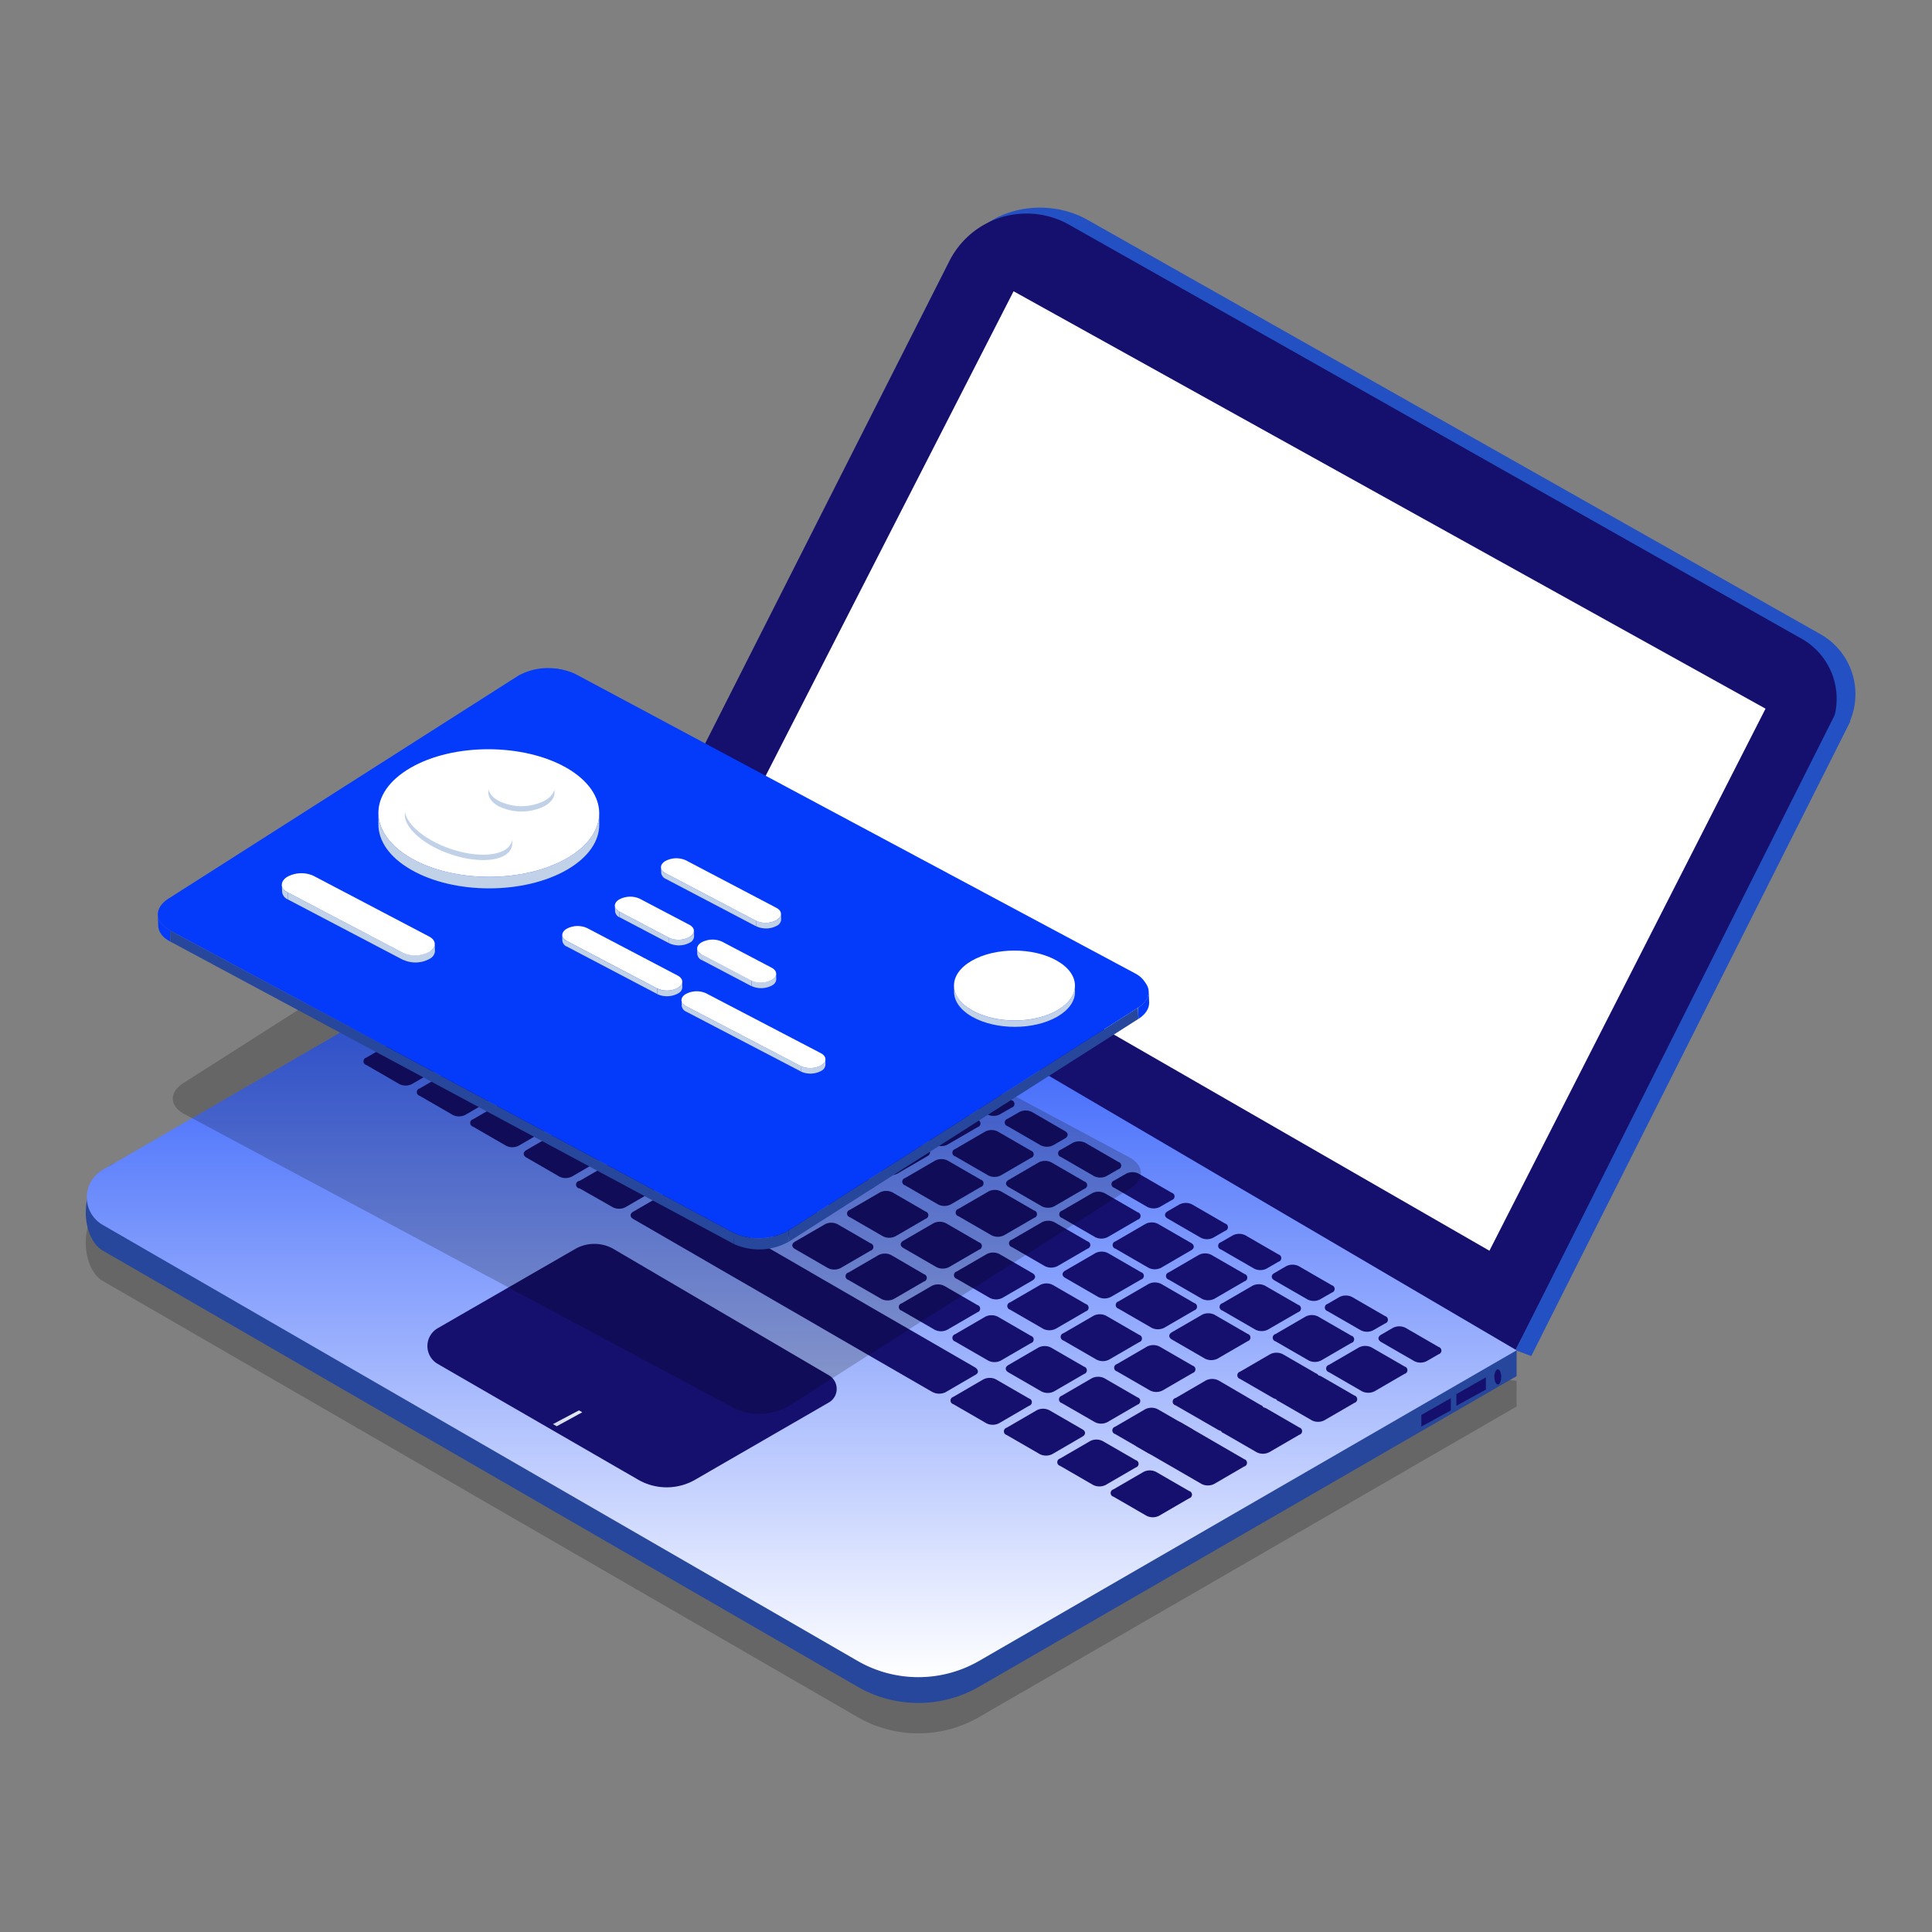 <svg xmlns="http://www.w3.org/2000/svg" fill="none" viewBox="0 0 428 428">
    <rect x="0" y="0" width="428" height="428" fill="#808080" stroke="none"/>
    <g clip-path="url(#a)">
        <path fill="#2350C3"
            d="M339.806 298.07 147.419 189.278l65.777-133.545c4.934-9.75 18.336-12.36 27.804-6.99l162.291 91.745a15.28 15.28 0 0 1 6.101 20.191L339.806 298.07z" />
        <path fill="#150F6D"
            d="m335.722 299.137-192.47-108.824L210.329 57.81a19.18 19.18 0 0 1 11.538-9.678 19.155 19.155 0 0 1 14.966 1.646l162.29 91.727a15.262 15.262 0 0 1 7.099 8.866 15.277 15.277 0 0 1-.989 11.318l-69.511 137.448z" />
        <path fill="#2350C3" d="m406.424 158.444 3.501 1.31-70.702 140.659-3.501-1.301 70.702-140.668z" />
        <path fill="#000"
            d="M335.972 311.589 216.913 380.38a26.92 26.92 0 0 1-26.946 0L22.742 283.758c-4.684-2.703-6.084-14.579 2.425-19.258l310.813 41.409-.008 5.68z"
            opacity=".2" />
        <path fill="#26479C"
            d="M335.972 304.859 216.913 373.65a26.962 26.962 0 0 1-26.946 0L22.742 277.027c-4.684-2.711-6.084-14.587 2.425-19.266l310.813 41.376-.008 5.722z" />
        <path fill="url(#b)"
            d="m335.98 299.137-119.067 68.799a26.952 26.952 0 0 1-26.946 0L22.742 271.347a7.038 7.038 0 0 1-2.57-9.609 7.038 7.038 0 0 1 2.57-2.576l123.518-71.368 189.72 111.343z" />
        <path fill="#150F6D"
            d="M331.055 305.025c0 .91.341 1.669.758 1.669s.75-.734.75-1.669c0-.934-.333-1.668-.75-1.668s-.758.784-.758 1.668zm-1.884.1v2.711l-6.534 3.586v-2.577l6.534-3.72zm-7.768 4.621v2.702l-6.534 3.587v-2.577l6.534-3.712zm-15.444-12.452 7.326 4.228a3.056 3.056 0 0 0 2.792 0l2.626-1.517a.832.832 0 0 0 .615-.805.832.832 0 0 0-.615-.805l-7.326-4.237a3.103 3.103 0 0 0-2.792 0l-2.626 1.526c-.775.442-.775 1.16 0 1.61zm-11.851-6.831 7.334 4.229a3.051 3.051 0 0 0 2.784 0l2.634-1.518a.836.836 0 0 0 0-1.61l-7.335-4.237a3.1 3.1 0 0 0-2.784 0l-2.633 1.527a.829.829 0 0 0-.615.804.833.833 0 0 0 .615.805zm-11.794-6.83 7.326 4.228a3.039 3.039 0 0 0 2.784 0l2.634-1.518a.836.836 0 0 0 0-1.61l-7.326-4.236a3.104 3.104 0 0 0-2.792 0l-2.626 1.526c-.775.434-.775 1.159 0 1.61zm-11.827-6.831 7.326 4.228a3.056 3.056 0 0 0 2.793 0l2.625-1.518a.83.83 0 0 0 .615-.804.836.836 0 0 0-.615-.805l-7.326-4.237a3.09 3.09 0 0 0-2.784 0l-2.634 1.518a.835.835 0 0 0 0 1.618zm-11.818-6.856 7.326 4.237a3.032 3.032 0 0 0 2.784 0l2.633-1.518a.834.834 0 0 0 0-1.61l-7.326-4.237a3.117 3.117 0 0 0-2.792 0l-2.625 1.518c-.775.467-.775 1.185 0 1.61zm-11.827-6.814 7.326 4.237a3.11 3.11 0 0 0 2.793 0l2.625-1.518a.838.838 0 0 0 .615-.805.833.833 0 0 0-.615-.805l-7.326-4.237a3.103 3.103 0 0 0-2.784 0l-2.634 1.518a.832.832 0 0 0-.614.805.838.838 0 0 0 .614.805zm-11.827-6.831 7.335 4.237a3.083 3.083 0 0 0 2.783 0l2.634-1.518a.834.834 0 0 0 0-1.61l-7.326-4.236a3.104 3.104 0 0 0-2.792 0l-2.634 1.518a.83.83 0 0 0-.615.804.839.839 0 0 0 .615.805zm-11.818-6.83 7.326 4.236a3.104 3.104 0 0 0 2.792 0l2.625-1.517c.776-.451.776-1.168 0-1.61l-7.326-4.237a3.083 3.083 0 0 0-2.783 0l-2.634 1.518a.834.834 0 0 0 0 1.61zm-11.827-6.831 7.335 4.237a3.096 3.096 0 0 0 2.783 0l2.634-1.518a.834.834 0 0 0 0-1.61l-7.334-4.237a3.09 3.09 0 0 0-2.784 0l-2.634 1.518a.836.836 0 0 0 0 1.61zm-11.818-6.831 7.326 4.237a3.103 3.103 0 0 0 2.792 0l2.625-1.518c.776-.45.776-1.168 0-1.61l-7.326-4.237a3.117 3.117 0 0 0-2.792 0l-2.625 1.518a.83.83 0 0 0-.615.805.838.838 0 0 0 .615.805zm-11.827-6.831 7.335 4.237a3.084 3.084 0 0 0 2.783 0l2.634-1.518a.835.835 0 0 0 0-1.618l-7.334-4.228a3.04 3.04 0 0 0-2.784 0l-2.634 1.518a.836.836 0 0 0-.443 1.311.83.83 0 0 0 .443.298zm-11.818-6.83 7.326 4.237a3.1 3.1 0 0 0 2.784 0l2.633-1.518a.839.839 0 0 0 .631-.809.831.831 0 0 0-.631-.809l-7.326-4.229a3.052 3.052 0 0 0-2.792 0l-2.625 1.518a.834.834 0 0 0 0 1.61zm-11.819-6.831 7.335 4.237a3.083 3.083 0 0 0 2.783 0l2.634-1.526a.828.828 0 0 0 .443-.299.827.827 0 0 0 0-1.013.832.832 0 0 0-.443-.298l-7.334-4.229a3.051 3.051 0 0 0-2.784 0l-2.634 1.518a.838.838 0 0 0-.615.805.838.838 0 0 0 .615.805zm-11.827-6.831 7.326 4.237a3.09 3.09 0 0 0 2.784 0l2.634-1.526a.836.836 0 0 0 0-1.61l-7.326-4.228a3.056 3.056 0 0 0-2.792 0l-2.626 1.518a.83.83 0 0 0-.615.804.836.836 0 0 0 .615.805zm-11.826-6.83 7.326 4.228a3.052 3.052 0 0 0 2.792 0l2.625-1.518c.775-.442.775-1.159 0-1.61l-7.326-4.236a3.085 3.085 0 0 0-2.784 0l-2.633 1.526a.834.834 0 0 0 0 1.61zm153.956 102.319 7.326 4.237a3.12 3.12 0 0 0 2.792 0l6.668-3.87a.834.834 0 0 0 0-1.61l-7.334-4.237a3.09 3.09 0 0 0-2.784 0l-6.668 3.87a.836.836 0 0 0 0 1.61zm-11.827-6.831 7.335 4.237a3.083 3.083 0 0 0 2.783 0l6.668-3.87a.831.831 0 0 0 0-1.618l-7.326-4.229a3.068 3.068 0 0 0-2.792 0l-6.668 3.87a.832.832 0 0 0-.615.805.832.832 0 0 0 .615.805zm-11.793-6.831 7.326 4.237a3.087 3.087 0 0 0 2.784 0l6.709-3.878a.828.828 0 0 0 .443-.299.827.827 0 0 0 0-1.013.832.832 0 0 0-.443-.298l-7.334-4.228a3.04 3.04 0 0 0-2.784 0l-6.668 3.869a.84.84 0 0 0-.632.793.835.835 0 0 0 .599.817zm-11.852-6.831 7.326 4.237a3.104 3.104 0 0 0 2.792 0l6.668-3.878a.832.832 0 0 0 .443-1.311.828.828 0 0 0-.443-.299l-7.326-4.228a3.056 3.056 0 0 0-2.792 0l-6.668 3.87a.836.836 0 0 0-.443 1.311.83.83 0 0 0 .443.298zm-11.818-6.864 7.326 4.237a3.084 3.084 0 0 0 2.783 0l6.668-3.878c.775-.442.775-1.159 0-1.61l-7.326-4.228a3.036 3.036 0 0 0-2.784 0l-6.667 3.87a.829.829 0 0 0-.615.804.833.833 0 0 0 .615.805zm-11.827-6.797 7.326 4.237a3.103 3.103 0 0 0 2.792 0l6.668-3.878a.828.828 0 0 0 .443-.299.827.827 0 0 0 0-1.013.832.832 0 0 0-.443-.298l-7.326-4.237a3.103 3.103 0 0 0-2.792 0l-6.668 3.878a.832.832 0 0 0-.615.805.832.832 0 0 0 .615.805zm-11.819-6.831 7.326 4.237a3.09 3.09 0 0 0 2.784 0l6.668-3.878a.836.836 0 0 0 0-1.61l-7.326-4.237a3.09 3.09 0 0 0-2.784 0l-6.668 3.878c-.775.443-.775 1.16 0 1.61zm-11.86-6.831 7.327 4.229a3.05 3.05 0 0 0 2.792 0l6.667-3.87a.834.834 0 0 0 0-1.61l-7.334-4.236a3.091 3.091 0 0 0-2.784 0l-6.668 3.878a.836.836 0 0 0-.443 1.311.83.83 0 0 0 .443.298zm-11.793-6.83 7.335 4.228a3.032 3.032 0 0 0 2.783 0l6.668-3.87a.833.833 0 0 0 0-1.609l-7.326-4.237a3.09 3.09 0 0 0-2.784 0l-6.709 3.878a.838.838 0 0 0-.599.818.837.837 0 0 0 .632.792zm-11.819-6.831 7.326 4.229a3.069 3.069 0 0 0 2.793 0l6.667-3.87a.83.83 0 0 0 .615-.805.838.838 0 0 0-.615-.805l-7.334-4.237a3.09 3.09 0 0 0-2.784 0l-6.668 3.87a.829.829 0 0 0-.63.809.836.836 0 0 0 .63.809zm-11.826-6.831 7.334 4.229a3.051 3.051 0 0 0 2.784 0l6.668-3.87a.836.836 0 0 0 0-1.61l-7.327-4.237a3.117 3.117 0 0 0-2.792 0l-6.667 3.87a.833.833 0 0 0 0 1.618zm-11.819-6.839 7.326 4.237a3.103 3.103 0 0 0 2.792 0l6.668-3.87a.838.838 0 0 0 .444-1.311.836.836 0 0 0-.444-.298l-7.334-4.237a3.091 3.091 0 0 0-2.784 0l-6.668 3.87c-.775.45-.775 1.167 0 1.609zm-20.419-11.793 15.927 9.174a3.091 3.091 0 0 0 2.784 0l6.668-3.87a.83.83 0 0 0 .615-.804.839.839 0 0 0-.615-.805l-15.919-9.175a3.103 3.103 0 0 0-2.784 0l-6.668 3.87a.832.832 0 0 0-.45 1.309c.11.146.266.252.442.301z" />
        <path fill="#150F6D"
            d="m140.693 215.167 7.326 4.237a3.103 3.103 0 0 0 2.784 0l6.668-3.87c.775-.451.775-1.168 0-1.61l-7.326-4.237a3.09 3.09 0 0 0-2.784 0l-6.668 3.87c-.775.45-.775 1.168 0 1.61zm-11.827-6.831 7.327 4.237a3.102 3.102 0 0 0 2.792 0l6.667-3.87a.834.834 0 0 0 0-1.61l-7.326-4.237a3.117 3.117 0 0 0-2.792 0l-6.668 3.87a.832.832 0 0 0-.615.805.839.839 0 0 0 .615.805zm154.407 102.077 7.326 4.229a3.052 3.052 0 0 0 2.792 0l6.668-3.87a.836.836 0 0 0 0-1.61l-7.335-4.237a3.097 3.097 0 0 0-2.783 0l-6.668 3.87a.836.836 0 0 0 0 1.618z" />
        <path fill="#150F6D"
            d="m274.721 305.476 7.326 4.237a3.11 3.11 0 0 0 2.793 0l6.667-3.87a.834.834 0 0 0 0-1.61l-7.326-4.237a3.103 3.103 0 0 0-2.792 0l-6.668 3.87a.836.836 0 0 0 0 1.61zm-15.11-8.732 7.326 4.236a3.104 3.104 0 0 0 2.792 0l6.667-3.869a.836.836 0 0 0 .444-1.312.834.834 0 0 0-.444-.298l-7.334-4.237a3.087 3.087 0 0 0-2.784 0l-6.667 3.87c-.775.45-.775 1.167 0 1.61zm-11.827-6.831 7.334 4.237a3.103 3.103 0 0 0 2.784 0l6.668-3.87a.832.832 0 0 0 .615-.805.839.839 0 0 0-.615-.805l-7.326-4.237a3.11 3.11 0 0 0-2.792 0l-6.668 3.87a.834.834 0 0 0 0 1.61zm-11.818-6.831 7.326 4.237a3.087 3.087 0 0 0 2.784 0l6.709-3.87a.838.838 0 0 0 .615-.805.833.833 0 0 0-.615-.805l-7.334-4.237a3.103 3.103 0 0 0-2.784 0l-6.668 3.87c-.808.451-.808 1.168-.033 1.61zm-11.827-6.831 7.326 4.237a3.104 3.104 0 0 0 2.792 0l6.668-3.87a.836.836 0 0 0 .443-1.311.83.83 0 0 0-.443-.298l-7.326-4.237a3.057 3.057 0 0 0-2.792 0l-6.668 3.87a.829.829 0 0 0-.615.804.833.833 0 0 0 .615.805zm-11.819-6.83 7.327 4.237a3.096 3.096 0 0 0 2.783 0l6.668-3.87a.84.84 0 0 0 .631-.809.83.83 0 0 0-.177-.513.829.829 0 0 0-.454-.296l-7.326-4.229a3.039 3.039 0 0 0-2.784 0l-6.668 3.87a.836.836 0 0 0 0 1.61zm-11.826-6.831 7.326 4.237a3.103 3.103 0 0 0 2.792 0l6.668-3.879a.83.83 0 0 0 .614-.804.838.838 0 0 0-.614-.805l-7.335-4.229a3.048 3.048 0 0 0-2.784 0l-6.667 3.87a.834.834 0 0 0 0 1.61zm-11.827-6.823 7.334 4.237a3.091 3.091 0 0 0 2.784 0l6.668-3.878c.775-.442.775-1.159 0-1.61l-7.326-4.228a3.039 3.039 0 0 0-2.784 0l-6.668 3.87a.832.832 0 0 0-.45 1.309c.11.146.266.252.442.3zm-11.819-6.839 7.326 4.237a3.11 3.11 0 0 0 2.792 0l6.668-3.878a.834.834 0 0 0 0-1.61l-7.334-4.228a3.039 3.039 0 0 0-2.784 0l-6.668 3.87a.836.836 0 0 0-.443 1.311.83.83 0 0 0 .443.298zm-11.826-6.83 7.334 4.237a3.1 3.1 0 0 0 2.784 0l6.668-3.879c.775-.442.775-1.159 0-1.609l-7.327-4.237a3.104 3.104 0 0 0-2.792 0l-6.667 3.878a.834.834 0 0 0 0 1.61zm-11.819-6.831 7.326 4.229a3.068 3.068 0 0 0 2.792 0l6.668-3.87a.83.83 0 0 0 .615-.805.838.838 0 0 0-.615-.805l-7.334-4.237a3.09 3.09 0 0 0-2.784 0l-6.668 3.878a.832.832 0 0 0-.615.805.839.839 0 0 0 .615.805zm-11.826-6.831 7.334 4.229a3.051 3.051 0 0 0 2.784 0l6.667-3.87a.834.834 0 0 0 0-1.61l-7.326-4.237a3.103 3.103 0 0 0-2.792 0l-6.667 3.879a.829.829 0 0 0-.615.804.838.838 0 0 0 .615.805zm-11.819-6.864 7.326 4.229a3.068 3.068 0 0 0 2.792 0l6.668-3.87a.836.836 0 0 0 0-1.61l-7.335-4.237a3.084 3.084 0 0 0-2.783 0l-6.668 3.879c-.775.475-.775 1.192 0 1.609zm-11.827-6.797 7.335 4.228a3.036 3.036 0 0 0 2.784 0l6.667-3.87a.829.829 0 0 0 .615-.804.838.838 0 0 0-.615-.805l-7.326-4.237a3.103 3.103 0 0 0-2.792 0l-6.668 3.87a.829.829 0 0 0-.63.809.836.836 0 0 0 .63.809zm153.323 102.711 7.326 4.229a3.068 3.068 0 0 0 2.792 0l6.668-3.87a.83.83 0 0 0 .615-.805.838.838 0 0 0-.615-.805l-7.326-4.237a3.103 3.103 0 0 0-2.792 0l-6.668 3.878a.832.832 0 0 0-.615.805.839.839 0 0 0 .615.805z" />
        <path fill="#150F6D"
            d="m260.428 311.322 9.426 5.438a3.04 3.04 0 0 0 2.784 0l6.668-3.87a.83.83 0 0 0 .614-.804.833.833 0 0 0-.614-.805l-9.369-5.472a3.117 3.117 0 0 0-2.792 0l-6.667 3.879a.836.836 0 0 0-.694.797.83.83 0 0 0 .644.837zm-12.994-7.523 7.326 4.229a3.052 3.052 0 0 0 2.792 0l6.668-3.87a.836.836 0 0 0 0-1.61l-7.335-4.237a3.1 3.1 0 0 0-2.784 0l-6.667 3.879a.834.834 0 0 0 0 1.609zm-11.852-6.839 7.335 4.237a3.036 3.036 0 0 0 2.784 0l6.667-3.87a.829.829 0 0 0 .615-.804.833.833 0 0 0-.615-.805l-7.326-4.237a3.087 3.087 0 0 0-2.784 0l-6.667 3.87a.832.832 0 0 0-.619.801.835.835 0 0 0 .61.808zm-11.818-6.83 7.326 4.237a3.117 3.117 0 0 0 2.792 0l6.668-3.87a.832.832 0 0 0 .615-.805.839.839 0 0 0-.615-.805l-7.335-4.237a3.087 3.087 0 0 0-2.784 0l-6.667 3.87a.834.834 0 0 0 0 1.61zm-11.827-6.839 7.335 4.237a3.096 3.096 0 0 0 2.783 0l6.668-3.87c.775-.451.775-1.168 0-1.61l-7.326-4.237a3.103 3.103 0 0 0-2.792 0l-6.668 3.87a.836.836 0 0 0 0 1.61zm-11.819-6.823 7.327 4.237a3.103 3.103 0 0 0 2.792 0l6.667-3.87a.834.834 0 0 0 0-1.609l-7.334-4.237a3.091 3.091 0 0 0-2.784 0l-6.668 3.87c-.775.45-.775 1.167 0 1.609zm-11.86-6.831 7.335 4.237a3.088 3.088 0 0 0 2.784 0l6.667-3.87a.829.829 0 0 0 .615-.804.833.833 0 0 0-.615-.805l-7.326-4.237a3.103 3.103 0 0 0-2.792 0l-6.668 3.87a.836.836 0 0 0-.443 1.311.83.83 0 0 0 .443.298zm-11.784-6.83 7.326 4.237a3.097 3.097 0 0 0 2.783 0l6.668-3.87a.83.83 0 0 0 .615-.805.838.838 0 0 0-.615-.805l-7.334-4.237a3.09 3.09 0 0 0-2.784 0l-6.668 3.87a.838.838 0 0 0-.61.808.834.834 0 0 0 .619.802zm-11.827-6.831 7.334 4.237a3.087 3.087 0 0 0 2.784 0l6.668-3.87a.829.829 0 0 0 .63-.809.834.834 0 0 0-.63-.809l-7.327-4.229a3.064 3.064 0 0 0-2.792 0l-6.667 3.87a.83.83 0 0 0-.615.805.838.838 0 0 0 .615.805zm-11.819-6.831 7.326 4.237a3.09 3.09 0 0 0 2.784 0l6.668-3.878c.775-.442.775-1.159 0-1.61l-7.326-4.228a3.04 3.04 0 0 0-2.784 0l-6.668 3.87a.83.83 0 0 0-.615.804.836.836 0 0 0 .615.805zm-11.826-6.83 7.326 4.236a3.104 3.104 0 0 0 2.792 0l6.667-3.878a.834.834 0 0 0 0-1.609l-7.326-4.229a3.052 3.052 0 0 0-2.792 0l-6.667 3.87a.834.834 0 0 0 0 1.61zm-11.819-6.831 7.326 4.237a3.09 3.09 0 0 0 2.784 0l6.668-3.878c.775-.443.775-1.16 0-1.61l-7.326-4.229a3.051 3.051 0 0 0-2.784 0l-6.668 3.87a.832.832 0 0 0-.615.805.839.839 0 0 0 .615.805zm-11.827-6.831 7.326 4.237a3.103 3.103 0 0 0 2.792 0l6.668-3.878a.832.832 0 0 0 .615-.805.832.832 0 0 0-.615-.805l-7.334-4.237a3.09 3.09 0 0 0-2.784 0l-6.668 3.878a.832.832 0 0 0-.615.805.832.832 0 0 0 .615.805zm-11.826-6.831 7.334 4.229a3.039 3.039 0 0 0 2.784 0l6.668-3.87a.836.836 0 0 0 0-1.61l-7.327-4.237a3.096 3.096 0 0 0-2.783 0l-6.668 3.879a.832.832 0 0 0-.45 1.309c.11.146.265.251.442.3zm146.563 98.775 14.094 8.148a3.088 3.088 0 0 0 2.784 0l6.667-3.878a.834.834 0 0 0 0-1.61l-14.035-8.14a3.09 3.09 0 0 0-2.784 0l-6.667 3.87a.83.83 0 0 0-.646.783.834.834 0 0 0 .587.827z" />
        <path fill="#150F6D"
            d="m247.034 317.678 7.326 4.237a3.103 3.103 0 0 0 2.792 0l6.668-3.879a.83.83 0 0 0 .615-.804.836.836 0 0 0-.615-.805l-7.335-4.237a3.084 3.084 0 0 0-2.783 0l-6.668 3.878a.834.834 0 0 0 0 1.61zm-11.827-6.864 7.335 4.228a3.031 3.031 0 0 0 2.783 0l6.668-3.87a.838.838 0 0 0 .615-.805.833.833 0 0 0-.615-.804l-7.326-4.237a3.104 3.104 0 0 0-2.792 0l-6.668 3.878a.836.836 0 0 0 0 1.61zm-11.818-6.798 7.326 4.229a3.039 3.039 0 0 0 2.784 0l6.668-3.87a.836.836 0 0 0 0-1.61l-7.335-4.237a3.1 3.1 0 0 0-2.784 0l-6.667 3.879c-.767.442-.767 1.159.008 1.609zm-11.794-6.83 7.327 4.228a3.052 3.052 0 0 0 2.792 0l6.667-3.87a.834.834 0 0 0 0-1.609l-7.326-4.237a3.104 3.104 0 0 0-2.792 0l-6.668 3.878a.836.836 0 0 0 0 1.61zm-11.851-6.831 7.326 4.228a3.033 3.033 0 0 0 2.784 0l6.667-3.87a.829.829 0 0 0 .615-.804.835.835 0 0 0-.615-.805l-7.326-4.237a3.087 3.087 0 0 0-2.784 0l-6.667 3.87a.831.831 0 0 0-.631.809.836.836 0 0 0 .631.809zm-11.827-6.831 7.326 4.229a3.064 3.064 0 0 0 2.792 0l6.667-3.87a.83.83 0 0 0 .615-.805.838.838 0 0 0-.615-.805l-7.276-4.237a3.103 3.103 0 0 0-2.792 0l-6.667 3.87a.835.835 0 0 0-.05 1.618zm-11.819-6.839 7.326 4.237a3.09 3.09 0 0 0 2.784 0l6.668-3.87a.836.836 0 0 0 0-1.61l-7.326-4.236a3.091 3.091 0 0 0-2.784 0l-6.668 3.869c-.775.451-.775 1.168 0 1.61zm-11.826-6.831 7.318 4.262a3.104 3.104 0 0 0 2.792 0l6.667-3.87a.829.829 0 0 0 .615-.804.833.833 0 0 0-.615-.805l-7.334-4.237a3.09 3.09 0 0 0-2.784 0l-6.668 3.87a.828.828 0 0 0-.569.795.837.837 0 0 0 .578.789zm-11.852-6.83 7.335 4.236a3.084 3.084 0 0 0 2.783 0l6.668-3.869c.775-.451.775-1.168 0-1.61l-7.326-4.237a3.103 3.103 0 0 0-2.792 0l-6.668 3.87a.836.836 0 0 0 0 1.61zm-11.793-6.831 7.326 4.237a3.103 3.103 0 0 0 2.792 0l6.667-3.87a.834.834 0 0 0 0-1.61l-7.334-4.237a3.1 3.1 0 0 0-2.784 0l-6.667 3.87a.834.834 0 0 0 0 1.61zm-11.828-6.831 7.335 4.237a3.087 3.087 0 0 0 2.784 0l6.667-3.87a.834.834 0 0 0 0-1.61l-7.326-4.236a3.053 3.053 0 0 0-2.792 0l-6.668 3.869a.837.837 0 0 0-.443 1.312c.111.145.267.25.443.298zm-11.818-6.831 7.326 4.237a3.104 3.104 0 0 0 2.792 0l6.668-3.87a.829.829 0 0 0 .454-.296.83.83 0 0 0 0-1.026.84.84 0 0 0-.454-.296l-7.335-4.228a3.032 3.032 0 0 0-2.783 0l-6.668 3.87a.832.832 0 0 0-.443 1.311c.111.146.266.25.443.298zm-11.827-6.83 7.335 4.237a3.1 3.1 0 0 0 2.784 0l6.667-3.879a.834.834 0 0 0 0-1.609l-7.326-4.229a3.052 3.052 0 0 0-2.792 0l-6.668 3.87a.836.836 0 0 0 0 1.61zm-11.818-6.831 7.326 4.237a3.087 3.087 0 0 0 2.784 0l6.667-3.878a.83.83 0 0 0 .615-.805.838.838 0 0 0-.615-.805l-7.334-4.229a3.051 3.051 0 0 0-2.784 0l-6.667 3.87a.834.834 0 0 0 .008 1.61zm153.323 102.686 7.326 4.237a3.087 3.087 0 0 0 2.784 0l6.667-3.87a.835.835 0 0 0 0-1.618l-7.326-4.229a3.045 3.045 0 0 0-2.784 0l-6.667 3.87a.83.83 0 0 0-.615.805.838.838 0 0 0 .615.805zm-11.827-6.831 7.326 4.237a3.108 3.108 0 0 0 2.792 0l6.668-3.878a.838.838 0 0 0 .615-.805.833.833 0 0 0-.615-.805l-7.334-4.228a3.04 3.04 0 0 0-2.784 0l-6.668 3.87a.836.836 0 0 0-.443 1.311c.111.145.267.25.443.298zm-11.827-6.83 7.335 4.236a3.085 3.085 0 0 0 2.783 0l6.668-3.878c.775-.442.775-1.159 0-1.61l-7.326-4.228a3.036 3.036 0 0 0-2.784 0l-6.667 3.87a.828.828 0 0 0-.445.296.835.835 0 0 0 .436 1.314zm-11.818-6.831 7.326 4.237a3.103 3.103 0 0 0 2.792 0l6.668-3.878a.834.834 0 0 0 0-1.61l-7.334-4.237a3.09 3.09 0 0 0-2.784 0l-6.668 3.878a.832.832 0 0 0-.615.805.832.832 0 0 0 .615.805zm-61.451-46.472 5.226 3.019 2.1 1.217 6.093 3.512 5 2.902 8.193 4.737 5.001 2.903 8.193 4.737 5.001 2.903 8.192 4.729 13.211 7.639c.833.492.942 1.26.167 1.668l-6.668 3.879a3.273 3.273 0 0 1-2.951-.1l-13.218-7.632-8.193-4.737-5.001-2.903-8.193-4.737-5.001-2.902-8.192-4.729-5.001-2.903-6.084-3.519-2.109-1.218-5.218-3.019c-.775-.442-.775-1.16 0-1.61l6.668-3.87a3.096 3.096 0 0 1 2.784.034zm-21.311-1.318 7.326 4.17a3.103 3.103 0 0 0 2.792 0l6.667-3.87a.834.834 0 0 0 0-1.61l-7.326-4.237a3.117 3.117 0 0 0-2.792 0l-6.667 3.87a.839.839 0 0 0 0 1.677zm-11.844-6.864 7.326 4.237a3.103 3.103 0 0 0 2.784 0l6.668-3.87c.775-.451.775-1.168 0-1.61l-7.326-4.237a3.09 3.09 0 0 0-2.784 0l-6.668 3.87c-.75.45-.75 1.168 0 1.61zm-11.802-6.831 7.326 4.237a3.11 3.11 0 0 0 2.793 0l6.667-3.87a.834.834 0 0 0 0-1.61l-7.334-4.237a3.103 3.103 0 0 0-2.784 0l-6.668 3.87a.832.832 0 0 0-.614.805.838.838 0 0 0 .614.805zm-11.826-6.831 7.334 4.237a3.087 3.087 0 0 0 2.784 0l6.667-3.87c.776-.45.776-1.167 0-1.609l-7.326-4.237a3.033 3.033 0 0 0-2.783 0l-6.668 3.87a.832.832 0 0 0-.008 1.609zm-11.819-6.83 7.326 4.236a3.106 3.106 0 0 0 2.793 0l6.667-3.869a.838.838 0 0 0 .455-1.323.841.841 0 0 0-.455-.296l-7.334-4.228a3.036 3.036 0 0 0-2.784 0l-6.668 3.87a.835.835 0 0 0 0 1.61zm102.482 74.779-29.596 17.098a12.654 12.654 0 0 1-12.652 0L96.97 302.148a4.56 4.56 0 0 1-2.284-3.953 4.563 4.563 0 0 1 2.284-3.954l30.388-17.514a8.545 8.545 0 0 1 8.626 0l47.649 27.948c.525.309.96.749 1.261 1.279a3.48 3.48 0 0 1-.009 3.471 3.486 3.486 0 0 1-1.269 1.272z" />
        <path fill="url(#c)" d="m128.991 312.865-5.659 3.095-.833-.476 5.759-3.044.733.425z" />
        <path fill="#fff" d="m329.954 277.077-165.441-95.23 60.026-117.323 166.583 92.469-61.168 120.084z" />
        <path fill="#000"
            d="M40.914 246.842c-3.374-1.762-3.53-4.84-.313-6.891l75.709-48.262a13.25 13.25 0 0 1 11.932-.513l121.853 65.166c3.374 1.762 3.531 4.862.313 6.892L174.7 311.495a13.176 13.176 0 0 1-11.933.513L40.914 246.842z"
            opacity=".2" />
        <path fill="#043AFA"
            d="m35.056 205.16-.094-2.479c.051 1.286.956 2.556 2.697 3.45l.103 2.479c-1.75-.903-2.655-2.164-2.706-3.45zm219.421 14.465.102 2.487c0 1.269-.734 2.556-2.364 3.604l-.103-2.479c1.614-1.04 2.365-2.343 2.365-3.612z" />
        <path fill="#26479C"
            d="m252.095 223.237.103 2.479-77.429 49.342-.094-2.479 77.42-49.342zm-89.643 49.844.094 2.488L37.761 208.61l-.102-2.48 124.793 66.951z" />
        <path fill="#26479C"
            d="m174.675 272.579.094 2.479a13.487 13.487 0 0 1-12.214.511l-.103-2.479a13.502 13.502 0 0 0 12.223-.511z" />
        <path fill="#043AFA"
            d="M37.668 206.131c-3.466-1.806-3.62-4.967-.333-7.063l77.42-49.341a13.495 13.495 0 0 1 12.223-.503l124.794 66.951c3.465 1.806 3.619 4.975.333 7.062l-77.42 49.342a13.507 13.507 0 0 1-12.223.511L37.668 206.131z" />
        <path fill="#043AFA"
            d="M38.572 205.909c-3.414-1.789-3.593-4.932-.324-7.011l77.036-49.086a13.419 13.419 0 0 1 12.146-.52l123.957 66.303c3.415 1.789 3.594 4.933.333 7.011l-77.035 49.095a13.457 13.457 0 0 1-12.147.52L38.572 205.909z" />
        <path fill="#C1D1E8"
            d="M151.016 222.836v-1.226a1.61 1.61 0 0 0 1.007 1.286l.051 1.235a1.626 1.626 0 0 1-1.058-1.295z" />
        <path fill="#C1D1E8" d="m177.383 236.152.051 1.226-25.403-13.255-.051-1.227 25.403 13.256z" />
        <path fill="#C1D1E8"
            d="M182.862 234.609v1.227a1.6 1.6 0 0 1-.854 1.355 5.063 5.063 0 0 1-4.584.196l-.051-1.236a5.075 5.075 0 0 0 4.592-.187 1.63 1.63 0 0 0 .897-1.355z" />
        <path fill="#fff"
            d="M151.98 222.896c-1.298-.673-1.357-1.866-.12-2.649a5.054 5.054 0 0 1 4.584-.188l25.403 13.256c1.297.681 1.357 1.865.128 2.649a5.075 5.075 0 0 1-4.593.188l-25.402-13.256z" />
        <path fill="#C1D1E8"
            d="m146.474 193.403-.042-1.244a1.614 1.614 0 0 0 1.015 1.304l.052 1.244a1.704 1.704 0 0 1-1.025-1.304zm21.007 10.572.052 1.244-20.034-10.512-.051-1.244 20.033 10.512zm5.531-1.558.043 1.243a1.636 1.636 0 0 1-.854 1.372 5.126 5.126 0 0 1-4.635.187l-.051-1.244a5.14 5.14 0 0 0 2.34.461 5.136 5.136 0 0 0 2.295-.648 1.627 1.627 0 0 0 .862-1.371z" />
        <path fill="#fff"
            d="M147.447 193.463c-1.314-.682-1.365-1.883-.119-2.675a5.127 5.127 0 0 1 4.626-.196l20.034 10.521c1.314.682 1.366 1.883.128 2.675a5.122 5.122 0 0 1-4.635.187l-20.034-10.512z" />
        <path fill="#C1D1E8"
            d="m62.5 197.612-.06-1.585a2.078 2.078 0 0 0 1.297 1.661l.06 1.585a2.103 2.103 0 0 1-1.297-1.661z" />
        <path fill="#C1D1E8"
            d="m89.259 211.08.068 1.585-25.53-13.392-.06-1.585 25.522 13.392zm7.041-1.985.06 1.585a2.04 2.04 0 0 1-1.135 1.703 6.483 6.483 0 0 1-5.898.247l-.069-1.576a6.554 6.554 0 0 0 5.907-.247 2.071 2.071 0 0 0 1.135-1.712z" />
        <path fill="#fff"
            d="M63.736 197.688c-1.707-.851-1.707-2.402-.162-3.407a6.535 6.535 0 0 1 5.898-.247l25.523 13.4c1.707.852 1.75 2.394.17 3.408a6.566 6.566 0 0 1-5.907.247l-25.521-13.401z" />
        <path fill="#C1D1E8"
            d="m124.58 208.405-.051-1.235a1.699 1.699 0 0 0 1.024 1.303l.051 1.244a1.635 1.635 0 0 1-1.024-1.312zm21.006 10.581.043 1.243-20.025-10.521-.051-1.243 20.033 10.521z" />
        <path fill="#C1D1E8"
            d="m151.109 217.444.051 1.243a1.605 1.605 0 0 1-.896 1.363 5.127 5.127 0 0 1-4.626.196l-.052-1.243a5.142 5.142 0 0 0 4.635-.196 1.601 1.601 0 0 0 .888-1.363z" />
        <path fill="#fff"
            d="M125.586 208.473c-1.315-.69-1.366-1.882-.128-2.675a5.126 5.126 0 0 1 4.626-.195l20.034 10.512c1.314.69 1.374 1.883.136 2.675a5.13 5.13 0 0 1-4.635.196l-20.033-10.513z" />
        <path fill="#C1D1E8"
            d="m136.266 201.914-.052-1.244a1.616 1.616 0 0 0 1.025 1.303v1.244a1.639 1.639 0 0 1-.973-1.303z" />
        <path fill="#C1D1E8"
            d="m148.191 207.732.051 1.235-10.96-5.75-.051-1.244 10.96 5.759zm5.565-1.559v1.244a1.594 1.594 0 0 1-.854 1.363 5.137 5.137 0 0 1-4.634.196l-.052-1.244a5.13 5.13 0 0 0 4.635-.196 1.624 1.624 0 0 0 .905-1.363z" />
        <path fill="#fff"
            d="M137.239 201.973c-1.315-.681-1.374-1.882-.128-2.675a5.126 5.126 0 0 1 4.626-.196l10.96 5.759c1.315.69 1.366 1.883.128 2.675a5.13 5.13 0 0 1-4.635.196l-10.951-5.759z" />
        <path fill="#C1D1E8"
            d="m154.464 211.387-.043-1.235a1.643 1.643 0 0 0 1.042 1.329l.051 1.243a1.703 1.703 0 0 1-1.05-1.337z" />
        <path fill="#C1D1E8"
            d="m166.397 217.205.043 1.244-10.951-5.759-.051-1.243 10.959 5.758zm5.523-1.559.052 1.244a1.635 1.635 0 0 1-.854 1.372 5.13 5.13 0 0 1-4.626.187l-.052-1.235a5.136 5.136 0 0 0 4.627-.196 1.6 1.6 0 0 0 .853-1.372z" />
        <path fill="#fff"
            d="M155.463 211.481c-1.315-.69-1.366-1.883-.12-2.675a5.131 5.131 0 0 1 4.626-.196l10.952 5.759c1.314.681 1.374 1.882.128 2.675a5.13 5.13 0 0 1-4.627.196l-10.959-5.759z" />
        <path fill="#C1D1E8"
            d="M132.749 180.173v2.556c0 3.595-2.382 7.19-7.111 9.933-9.517 5.52-25.001 5.529-34.587 0-4.831-2.777-7.238-6.423-7.23-10.069v-2.556c0 3.646 2.399 7.292 7.23 10.069 9.586 5.529 25.061 5.521 34.587 0 4.729-2.743 7.102-6.338 7.111-9.933z" />
        <path fill="#fff"
            d="M125.528 170.112c9.586 5.521 9.629 14.483.111 19.994-9.517 5.512-25.001 5.529-34.587 0-9.586-5.528-9.637-14.482-.12-20.002 9.518-5.521 25.011-5.478 34.596.008z" />
        <path fill="#C1D1E8"
            d="M120.695 172.574c2.868 1.653 2.885 4.337 0 5.964a11.435 11.435 0 0 1-10.354 0c-2.876-1.653-2.885-4.336 0-5.964a11.441 11.441 0 0 1 10.354 0zm-7.37 15.18c1.065-3.047-3.328-7.349-9.813-9.608-6.485-2.259-12.606-1.62-13.671 1.428-1.066 3.047 3.327 7.349 9.812 9.607 6.485 2.259 12.606 1.62 13.672-1.427z" />
        <path fill="#fff"
            d="M120.695 171.39c2.868 1.653 2.885 4.336 0 5.963a11.423 11.423 0 0 1-10.354 0c-2.876-1.652-2.885-4.336 0-5.963a11.429 11.429 0 0 1 10.354 0zm-7.371 15.17c1.065-3.047-3.328-7.348-9.813-9.607-6.485-2.259-12.606-1.62-13.671 1.427-1.066 3.047 3.327 7.349 9.812 9.608 6.485 2.259 12.606 1.62 13.672-1.428z" />
        <path fill="#C1D1E8"
            d="M238.141 218.364v1.414c0 1.968-1.306 3.936-3.892 5.435-5.215 3.024-13.657 3.024-18.941 0-2.646-1.525-3.961-3.518-3.952-5.512v-1.405c0 1.993 1.314 3.995 3.952 5.512 5.25 3.024 13.726 3.024 18.941 0 2.586-1.508 3.884-3.476 3.892-5.444z" />
        <path fill="#fff"
            d="M234.189 212.852c5.249 3.024 5.266 7.923.059 10.947-5.207 3.024-13.657 3.024-18.941 0-5.283-3.024-5.275-7.923-.059-10.947 5.215-3.024 13.691-3.024 18.941 0z" />
    </g>
    <defs>
        <linearGradient id="b" x1="177.606" x2="177.606" y1="187.794" y2="371.545" gradientUnits="userSpaceOnUse">
            <stop stop-color="#043AFA" />
            <stop offset="1" stop-color="#fff" />
        </linearGradient>
        <linearGradient id="c" x1="122.499" x2="128.991" y1="314.2" y2="314.2" gradientUnits="userSpaceOnUse">
            <stop stop-color="#CCD2E8" />
            <stop offset=".2" stop-color="#D7DCED" />
            <stop offset=".5" stop-color="#DFE4F1" />
            <stop offset="1" stop-color="#E2E6F2" />
        </linearGradient>
        <clipPath id="a">
            <path fill="#fff" d="M19 46h392v338H19z" />
        </clipPath>
    </defs>
</svg>